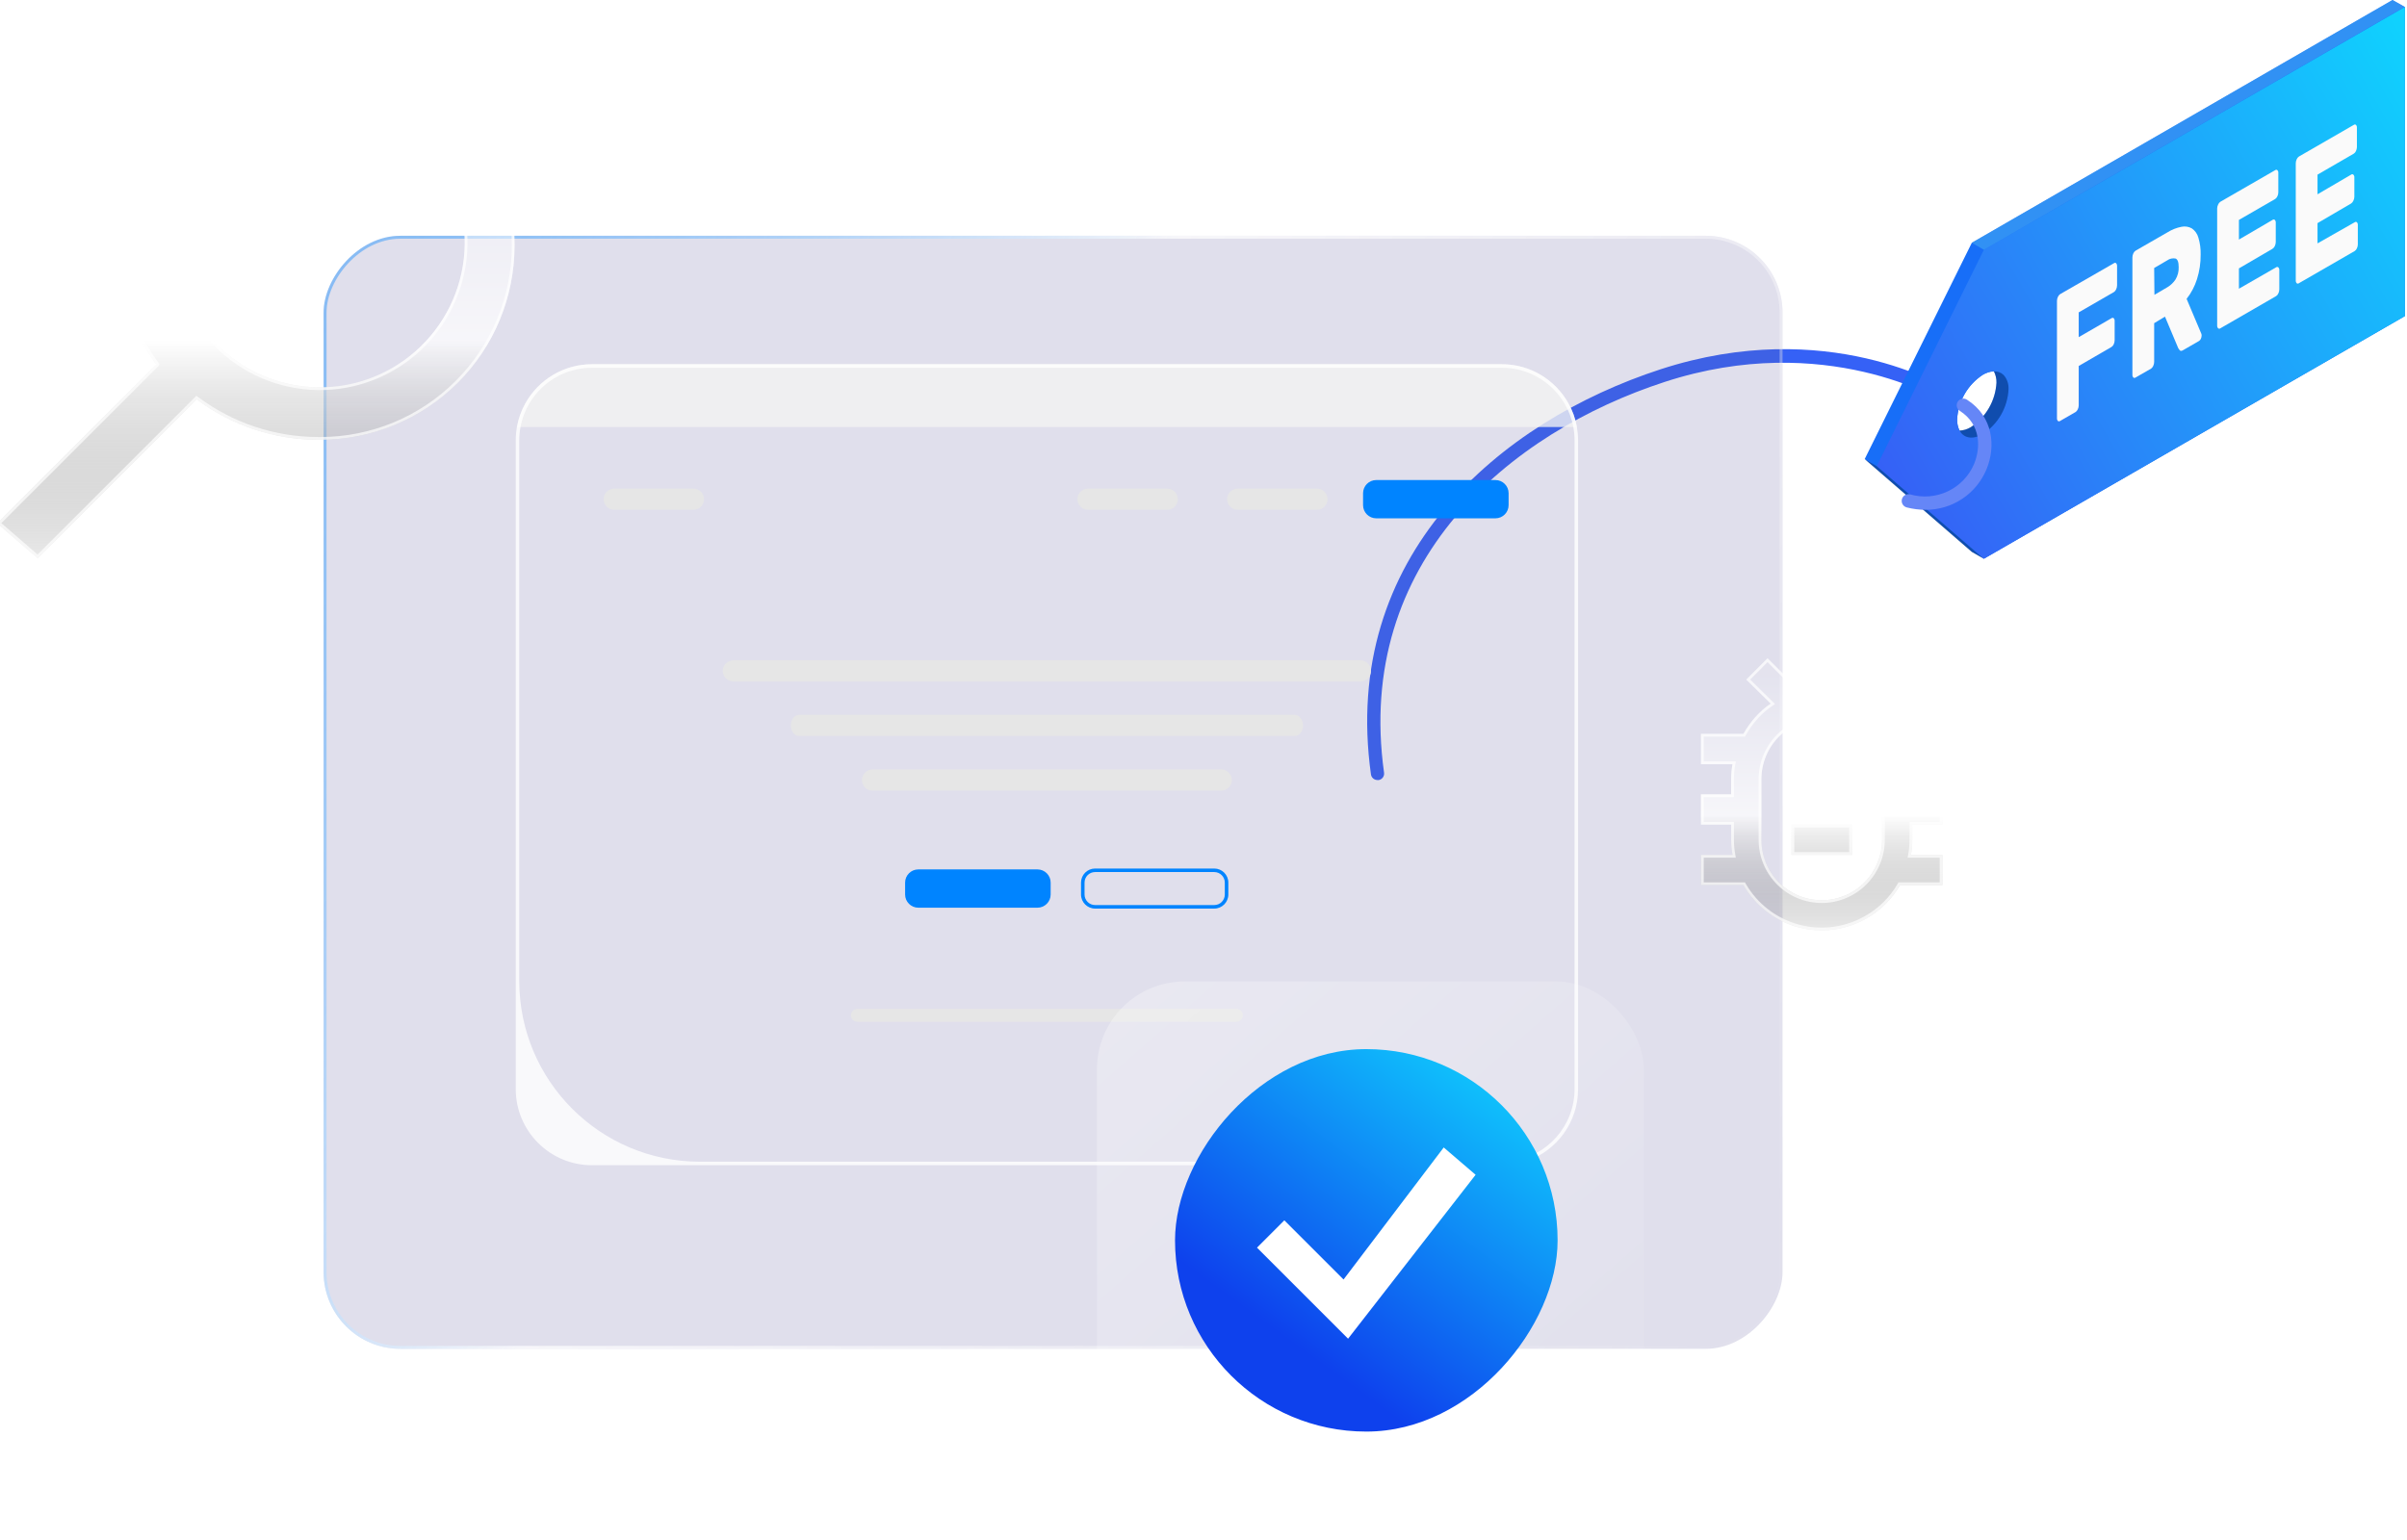 <svg width="250" height="160" viewBox="0 0 250 160" fill="none" xmlns="http://www.w3.org/2000/svg">
<path d="M143.071 81.043C142.905 81.044 142.744 80.985 142.619 80.876C142.493 80.767 142.412 80.616 142.391 80.451C139.225 57.678 155.85 43.783 172.462 38.37C189.795 32.726 202.036 40.242 202.553 40.562C202.708 40.659 202.818 40.813 202.858 40.99C202.899 41.168 202.868 41.354 202.771 41.509C202.675 41.663 202.521 41.773 202.343 41.814C202.166 41.855 201.979 41.823 201.825 41.727C201.702 41.652 189.57 34.238 172.891 39.684C156.803 44.926 140.695 58.338 143.752 80.274C143.766 80.363 143.761 80.455 143.739 80.542C143.717 80.63 143.677 80.713 143.622 80.785C143.568 80.857 143.5 80.918 143.421 80.963C143.343 81.009 143.256 81.038 143.167 81.05L143.071 81.043Z" fill="#3561F6"/>
<path d="M248.494 0L204.8 25.224L193.676 47.691L204.8 57.331L206.053 58.052L249.781 32.842V0.722L248.494 0ZM203.275 43.572C203.325 42.644 203.592 41.742 204.056 40.938C204.519 40.133 205.166 39.45 205.944 38.942C206.292 38.729 206.687 38.608 207.094 38.588C207.278 38.95 207.37 39.353 207.36 39.759C207.309 40.686 207.041 41.588 206.577 42.392C206.114 43.196 205.468 43.88 204.691 44.389C204.338 44.6 203.938 44.721 203.527 44.743C203.346 44.375 203.259 43.968 203.275 43.558V43.572Z" fill="#176EF8"/>
<path d="M206.053 25.952L194.929 48.419L206.053 58.052L249.781 32.842V0.722L206.053 25.952ZM205.944 45.097C204.467 45.955 203.275 45.26 203.275 43.558C203.325 42.631 203.592 41.728 204.056 40.924C204.52 40.12 205.167 39.436 205.944 38.928C207.415 38.078 208.613 38.772 208.613 40.467C208.563 41.394 208.295 42.297 207.832 43.101C207.368 43.905 206.721 44.589 205.944 45.097Z" fill="url(#paint0_linear_1976_914)"/>
<path opacity="0.3" d="M208.613 40.467C208.563 41.394 208.295 42.297 207.832 43.101C207.368 43.905 206.721 44.589 205.944 45.097C204.875 45.716 203.956 45.526 203.527 44.729C203.94 44.711 204.341 44.587 204.692 44.368C205.469 43.862 206.115 43.179 206.579 42.376C207.043 41.573 207.31 40.672 207.36 39.745C207.371 39.343 207.28 38.945 207.095 38.588C207.279 38.579 207.464 38.607 207.637 38.672C207.81 38.736 207.969 38.835 208.102 38.963C208.284 39.166 208.422 39.405 208.51 39.663C208.598 39.922 208.633 40.195 208.613 40.467Z" fill="black"/>
<path opacity="0.6" d="M249.747 0.722L248.494 0L204.8 25.224L206.052 25.952L249.747 0.722Z" fill="#44A9F2"/>
<path opacity="0.3" d="M194.928 48.439L206.053 58.073L204.8 57.351L193.676 47.711L194.928 48.439Z" fill="black"/>
<path d="M219.56 27.348C219.592 27.32 219.633 27.305 219.676 27.305C219.718 27.305 219.759 27.32 219.792 27.348C219.861 27.434 219.895 27.544 219.887 27.654V29.649C219.885 29.791 219.852 29.93 219.792 30.058C219.746 30.175 219.665 30.275 219.56 30.344L215.904 32.454V35.028L219.308 33.06C219.341 33.034 219.382 33.019 219.424 33.019C219.466 33.019 219.507 33.034 219.54 33.06C219.609 33.144 219.644 33.251 219.635 33.36V35.354C219.632 35.498 219.6 35.639 219.54 35.77C219.492 35.884 219.412 35.981 219.308 36.049L215.904 38.023V42.108C215.903 42.252 215.87 42.393 215.809 42.523C215.759 42.638 215.679 42.737 215.577 42.809L213.971 43.735C213.938 43.762 213.897 43.776 213.855 43.776C213.813 43.776 213.772 43.762 213.739 43.735C213.669 43.652 213.635 43.544 213.644 43.436V31.263C213.647 31.119 213.679 30.978 213.739 30.848C213.789 30.733 213.869 30.634 213.971 30.561L219.56 27.348Z" fill="#FAFAFA"/>
<path d="M225.129 24.135C225.571 23.858 226.06 23.664 226.572 23.563C226.939 23.486 227.321 23.544 227.648 23.726C227.98 23.954 228.221 24.291 228.329 24.679C228.504 25.253 228.584 25.851 228.567 26.45C228.577 27.318 228.448 28.182 228.186 29.009C227.952 29.749 227.588 30.441 227.11 31.052L228.635 34.667C228.659 34.725 228.671 34.788 228.669 34.851C228.668 34.968 228.642 35.084 228.594 35.191C228.555 35.286 228.489 35.366 228.404 35.423L226.742 36.383C226.579 36.478 226.463 36.485 226.395 36.383C226.324 36.312 226.267 36.229 226.225 36.137L224.863 32.897L223.74 33.578V37.601C223.738 37.745 223.705 37.886 223.645 38.016C223.595 38.131 223.515 38.23 223.413 38.302L221.813 39.221C221.78 39.25 221.738 39.265 221.694 39.265C221.651 39.265 221.608 39.25 221.575 39.221C221.505 39.138 221.471 39.03 221.48 38.922V26.742C221.482 26.599 221.515 26.457 221.575 26.327C221.625 26.21 221.707 26.111 221.813 26.041L225.129 24.135ZM223.767 30.63L225.129 29.833C225.458 29.634 225.739 29.364 225.953 29.043C226.187 28.656 226.303 28.209 226.286 27.757C226.286 27.226 226.171 26.933 225.953 26.858C225.805 26.831 225.654 26.834 225.508 26.866C225.361 26.899 225.223 26.961 225.102 27.049L223.74 27.845L223.767 30.63Z" fill="#FAFAFA"/>
<path d="M236.403 27.777C236.435 27.749 236.477 27.734 236.519 27.734C236.562 27.734 236.603 27.749 236.635 27.777C236.672 27.817 236.7 27.864 236.718 27.916C236.735 27.968 236.742 28.022 236.737 28.077V30.072C236.735 30.216 236.7 30.358 236.635 30.487C236.59 30.602 236.509 30.7 236.403 30.766L230.616 34.109C230.584 34.136 230.543 34.152 230.501 34.152C230.458 34.152 230.417 34.136 230.385 34.109C230.348 34.069 230.32 34.021 230.302 33.97C230.284 33.918 230.278 33.863 230.283 33.809V21.663C230.284 21.519 230.319 21.377 230.385 21.248C230.43 21.131 230.511 21.031 230.616 20.962L236.308 17.681C236.34 17.653 236.381 17.638 236.424 17.638C236.466 17.638 236.507 17.653 236.539 17.681C236.575 17.721 236.602 17.769 236.619 17.82C236.635 17.872 236.641 17.927 236.635 17.98V19.975C236.636 20.119 236.603 20.261 236.539 20.39C236.49 20.505 236.41 20.604 236.308 20.676L232.543 22.848V24.89L236.036 22.848C236.069 22.82 236.111 22.804 236.155 22.804C236.198 22.804 236.241 22.82 236.274 22.848C236.344 22.932 236.378 23.039 236.369 23.148V25.142C236.368 25.286 236.335 25.428 236.274 25.558C236.225 25.674 236.142 25.774 236.036 25.844L232.543 27.886V29.997L236.403 27.777Z" fill="#FAFAFA"/>
<path d="M244.566 23.093C244.598 23.065 244.639 23.05 244.682 23.05C244.724 23.05 244.765 23.065 244.798 23.093C244.833 23.134 244.861 23.181 244.877 23.233C244.893 23.284 244.899 23.339 244.893 23.393V25.387C244.894 25.529 244.861 25.669 244.798 25.796C244.752 25.913 244.671 26.013 244.566 26.082L238.772 29.425C238.74 29.452 238.699 29.468 238.657 29.468C238.614 29.468 238.573 29.452 238.541 29.425C238.471 29.341 238.437 29.233 238.446 29.125V16.966C238.448 16.822 238.48 16.681 238.541 16.55C238.59 16.436 238.671 16.337 238.772 16.265L244.471 12.976C244.504 12.95 244.544 12.935 244.587 12.935C244.629 12.935 244.67 12.95 244.702 12.976C244.772 13.06 244.806 13.167 244.798 13.276V15.271C244.795 15.414 244.762 15.556 244.702 15.686C244.655 15.8 244.574 15.898 244.471 15.965L240.706 18.144V20.186L244.198 18.144C244.231 18.116 244.272 18.101 244.314 18.101C244.357 18.101 244.398 18.116 244.43 18.144C244.467 18.184 244.495 18.231 244.513 18.282C244.531 18.334 244.537 18.389 244.532 18.443V20.438C244.531 20.582 244.496 20.725 244.43 20.853C244.383 20.969 244.302 21.069 244.198 21.139L240.706 23.182V25.285L244.566 23.093Z" fill="#FAFAFA"/>
<path d="M199.987 52.967C199.335 52.965 198.685 52.883 198.053 52.722C197.873 52.678 197.717 52.565 197.62 52.407C197.523 52.248 197.493 52.058 197.536 51.877C197.579 51.697 197.693 51.541 197.851 51.444C198.009 51.347 198.2 51.317 198.38 51.36C199.684 51.74 201.082 51.628 202.309 51.046C203.537 50.464 204.508 49.451 205.038 48.201C205.719 46.54 205.78 44.116 203.547 42.68C203.394 42.581 203.286 42.426 203.247 42.248C203.208 42.07 203.241 41.884 203.34 41.73C203.438 41.577 203.594 41.468 203.772 41.43C203.95 41.391 204.136 41.424 204.29 41.522C207.054 43.286 207.292 46.417 206.332 48.739C205.817 49.996 204.938 51.071 203.807 51.825C202.676 52.578 201.346 52.976 199.987 52.967Z" fill="#6586F7"/>
<g clip-path="url(#clip0_1976_914)">
<g filter="url(#filter0_b_1976_914)">
<rect width="151.531" height="115.642" rx="7.975" transform="matrix(1 0 0 -1 33.61 140.138)" fill="#6660A0" fill-opacity="0.2"/>
<rect x="0.153" y="-0.153" width="151.226" height="115.337" rx="7.823" transform="matrix(1 0 0 -1 33.61 139.833)" stroke="url(#paint1_linear_1976_914)" stroke-width="0.305"/>
</g>
<path d="M201.749 76.248H197.345C196.639 74.991 195.668 73.891 194.492 73.105L197.047 70.607L194.837 68.391L191.436 71.801C189.978 71.447 188.458 71.447 187 71.801L183.584 68.391L181.374 70.607L183.913 73.105C182.737 73.891 181.781 75.007 181.076 76.248H176.672V79.391H179.948C179.853 79.909 179.806 80.428 179.806 80.962V82.533H176.672V85.676H179.806V87.248C179.806 87.782 179.853 88.3 179.948 88.819H176.672V91.962H181.076C181.694 93.032 182.516 93.97 183.496 94.722C184.475 95.474 185.593 96.025 186.786 96.343C187.978 96.661 189.221 96.74 190.444 96.576C191.667 96.412 192.845 96.008 193.912 95.387C195.338 94.57 196.53 93.376 197.345 91.962H201.749V88.819H198.473C198.567 88.3 198.614 87.782 198.614 87.248V85.676H201.749V82.533H198.614V80.962C198.614 80.428 198.567 79.909 198.473 79.391H201.749V76.248ZM195.479 87.248C195.479 88.915 194.819 90.513 193.643 91.692C192.468 92.871 190.873 93.533 189.21 93.533C187.548 93.533 185.953 92.871 184.777 91.692C183.602 90.513 182.941 88.915 182.941 87.248V80.962C182.941 79.295 183.602 77.696 184.777 76.518C185.953 75.339 187.548 74.677 189.21 74.677C190.873 74.677 192.468 75.339 193.643 76.518C194.819 77.696 195.479 79.295 195.479 80.962V87.248ZM192.345 79.391V82.533H186.076V79.391H192.345ZM186.076 85.676H192.345V88.819H186.076V85.676Z" fill="url(#paint2_linear_1976_914)"/>
<path d="M196.844 70.606L194.392 73.003L194.267 73.126L194.413 73.224C195.568 73.996 196.525 75.078 197.22 76.318L197.261 76.39H197.345H201.606V79.248H198.473H198.302L198.333 79.416C198.425 79.926 198.472 80.436 198.472 80.962V82.533V82.676H198.614H201.606V85.534H198.614H198.472V85.676V87.248C198.472 87.773 198.425 88.283 198.333 88.793L198.302 88.961H198.473H201.606V91.819H197.345H197.262L197.221 91.891C196.419 93.283 195.246 94.459 193.841 95.264L193.841 95.264C192.79 95.876 191.629 96.274 190.425 96.435C189.221 96.597 187.996 96.519 186.822 96.205C185.648 95.892 184.547 95.35 183.582 94.609C182.618 93.869 181.808 92.945 181.199 91.891L181.158 91.819H181.076H176.814V88.961H179.948H180.118L180.088 88.793C179.995 88.283 179.949 87.773 179.949 87.248V85.676V85.534H179.806H176.814V82.676H179.806H179.949V82.533V80.962C179.949 80.436 179.995 79.926 180.088 79.416L180.118 79.248H179.948H176.814V76.39H181.076H181.159L181.2 76.318C181.896 75.092 182.838 73.995 183.992 73.224L184.137 73.126L184.013 73.004L181.576 70.606L183.584 68.593L186.9 71.902L186.956 71.958L187.034 71.939C188.469 71.59 189.967 71.59 191.402 71.939L191.48 71.958L191.537 71.902L194.837 68.593L196.844 70.606ZM193.744 91.793C194.946 90.587 195.622 88.952 195.622 87.248V80.962C195.622 79.257 194.946 77.623 193.744 76.417C192.542 75.212 190.911 74.534 189.21 74.534C187.51 74.534 185.879 75.212 184.676 76.417C183.474 77.623 182.799 79.257 182.799 80.962V87.248C182.799 88.952 183.474 90.587 184.676 91.793C185.879 92.998 187.51 93.675 189.21 93.675C190.911 93.675 192.542 92.998 193.744 91.793ZM192.202 82.391H186.218V79.533H192.202V82.391ZM192.202 85.819V88.677H186.218V85.819H192.202Z" stroke="white" stroke-opacity="0.7" stroke-width="0.285"/>
<path d="M163.782 44.365H53.69C53.845 43.483 54.149 42.649 54.573 41.893C55.929 39.478 58.514 37.843 61.475 37.843H155.996C158.956 37.843 161.543 39.478 162.897 41.893C163.321 42.649 163.627 43.483 163.782 44.365Z" fill="#F2F2F2" fill-opacity="0.8"/>
<path d="M134.468 76.469H83.004C82.526 76.469 82.137 75.977 82.137 75.372C82.137 74.766 82.526 74.274 83.004 74.274H134.468C134.947 74.274 135.336 74.766 135.336 75.372C135.336 75.977 134.947 76.469 134.468 76.469Z" fill="#E6E6E6"/>
<path d="M163.783 44.365C163.627 43.483 163.322 42.649 162.897 41.893C161.543 39.478 158.957 37.843 155.997 37.843H61.476C58.514 37.843 55.929 39.478 54.574 41.893C54.149 42.649 53.846 43.483 53.69 44.365C53.609 44.815 53.567 45.278 53.567 45.752V113.153C53.567 117.514 57.115 121.062 61.476 121.062H155.997C156.9 121.062 157.771 120.908 158.582 120.626C161.677 119.554 163.905 116.609 163.905 113.153V45.752C163.905 45.28 163.863 44.815 163.783 44.365ZM163.539 113.153C163.539 116.969 160.704 120.125 157.025 120.626C156.688 120.672 156.346 120.696 155.997 120.696H72.71C62.34 120.696 53.933 112.288 53.933 101.917V45.752C53.933 45.278 53.977 44.815 54.061 44.365C54.226 43.476 54.546 42.643 54.994 41.893C56.31 39.687 58.721 38.209 61.476 38.209H155.997C158.752 38.209 161.163 39.687 162.478 41.893C162.926 42.643 163.247 43.476 163.411 44.365C163.495 44.815 163.539 45.278 163.539 45.752V113.153Z" fill="white" fill-opacity="0.8"/>
<path d="M107.755 94.306H95.378C94.622 94.306 94.008 93.692 94.008 92.936V91.698C94.008 90.943 94.622 90.329 95.378 90.329H107.755C108.51 90.329 109.125 90.943 109.125 91.698V92.936C109.125 93.692 108.51 94.306 107.755 94.306Z" fill="#0084FF"/>
<path d="M155.32 53.852H142.943C142.188 53.852 141.573 53.238 141.573 52.482V51.245C141.573 50.489 142.188 49.875 142.943 49.875H155.32C156.076 49.875 156.69 50.489 156.69 51.245V52.482C156.69 53.238 156.076 53.852 155.32 53.852Z" fill="#0084FF"/>
<path d="M126.118 94.398H113.741C112.935 94.398 112.279 93.742 112.279 92.936V91.698C112.279 90.892 112.935 90.237 113.741 90.237H126.118C126.924 90.237 127.579 90.892 127.579 91.698V92.936C127.579 93.742 126.924 94.398 126.118 94.398ZM113.741 90.603C113.137 90.603 112.645 91.094 112.645 91.698V92.936C112.645 93.54 113.137 94.032 113.741 94.032H126.118C126.722 94.032 127.213 93.54 127.213 92.936V91.698C127.213 91.094 126.722 90.603 126.118 90.603H113.741Z" fill="#0084FF"/>
<path d="M141.299 70.798H76.172C75.567 70.798 75.074 70.306 75.074 69.7C75.074 69.095 75.567 68.603 76.172 68.603H141.299C141.905 68.603 142.397 69.095 142.397 69.7C142.397 70.306 141.905 70.798 141.299 70.798Z" fill="#E6E6E6"/>
<path d="M72.025 52.961H63.793C63.188 52.961 62.695 52.469 62.695 51.864C62.695 51.258 63.188 50.766 63.793 50.766H72.025C72.631 50.766 73.123 51.258 73.123 51.864C73.123 52.469 72.631 52.961 72.025 52.961Z" fill="#E6E6E6"/>
<path d="M121.236 52.961H113.004C112.399 52.961 111.906 52.469 111.906 51.864C111.906 51.258 112.399 50.766 113.004 50.766H121.236C121.842 50.766 122.334 51.258 122.334 51.864C122.334 52.469 121.842 52.961 121.236 52.961Z" fill="#E6E6E6"/>
<path d="M136.786 52.961H128.554C127.948 52.961 127.456 52.469 127.456 51.864C127.456 51.258 127.948 50.766 128.554 50.766H136.786C137.391 50.766 137.884 51.258 137.884 51.864C137.884 52.469 137.391 52.961 136.786 52.961Z" fill="#E6E6E6"/>
<path d="M126.848 82.141H90.625C90.02 82.141 89.527 81.648 89.527 81.043C89.527 80.438 90.02 79.945 90.625 79.945H126.848C127.453 79.945 127.945 80.438 127.945 81.043C127.945 81.648 127.453 82.141 126.848 82.141Z" fill="#E6E6E6"/>
<path d="M128.425 106.153H89.046C88.68 106.153 88.382 105.855 88.382 105.489C88.382 105.123 88.68 104.825 89.046 104.825H128.425C128.791 104.825 129.089 105.123 129.089 105.489C129.089 105.855 128.791 106.153 128.425 106.153Z" fill="#E6E6E6"/>
<g filter="url(#filter1_b_1976_914)">
<rect x="113.934" y="101.97" width="56.802" height="53.759" rx="9.115" fill="url(#paint3_linear_1976_914)" fill-opacity="0.3"/>
</g>
<g clip-path="url(#clip1_1976_914)">
<path d="M3.917 58.001L20.426 41.491C24.062 44.206 28.475 45.678 33.012 45.689H33.017L33.257 45.691C38.611 45.691 43.745 43.564 47.531 39.779C51.317 35.993 53.443 30.859 53.443 25.505L53.441 25.251V25.264C53.441 19.773 51.26 14.507 47.377 10.624C43.494 6.741 38.227 4.559 32.736 4.559C27.245 4.559 21.978 6.741 18.095 10.624C14.213 14.507 12.031 19.773 12.031 25.264C12.089 29.821 13.571 34.246 16.271 37.917L16.229 37.857L-0.281 54.367L3.917 58.001ZM32.736 10.153C36.722 10.024 40.597 11.483 43.508 14.209C46.42 16.935 48.13 20.706 48.263 24.692C48.396 28.678 46.941 32.554 44.218 35.468C41.496 38.383 37.727 40.097 33.741 40.234C29.755 40.372 25.877 38.921 22.96 36.201C20.043 33.481 18.325 29.715 18.183 25.729C18.041 21.743 19.488 17.864 22.204 14.944C24.921 12.024 28.686 10.301 32.672 10.155L32.736 10.153Z" fill="url(#paint4_linear_1976_914)"/>
<path d="M53.301 25.505L53.299 25.264H53.299C53.299 19.811 51.132 14.581 47.276 10.724C43.42 6.868 38.19 4.702 32.736 4.702C27.283 4.702 22.052 6.868 18.196 10.724C14.34 14.58 12.174 19.81 12.174 25.264C12.23 29.71 13.652 34.031 16.245 37.639L16.248 37.637L16.345 37.775L16.386 37.833L16.387 37.835L16.282 37.911L16.329 37.958L-0.072 54.359L3.91 57.806L20.326 41.391L20.413 41.303L20.511 41.377C24.122 44.074 28.506 45.536 33.013 45.546L33.017 45.546L33.018 45.546L33.257 45.549C33.257 45.549 33.258 45.549 33.258 45.549C38.573 45.548 43.671 43.437 47.43 39.678C51.189 35.919 53.301 30.821 53.301 25.506C53.301 25.505 53.301 25.505 53.301 25.505ZM32.731 10.011L32.731 10.011C36.756 9.881 40.667 11.353 43.606 14.105C46.544 16.857 48.271 20.663 48.405 24.687C48.54 28.711 47.071 32.623 44.322 35.565C41.574 38.507 37.77 40.238 33.746 40.376C29.722 40.515 25.808 39.051 22.863 36.305C19.918 33.56 18.184 29.758 18.041 25.734C17.898 21.71 19.358 17.794 22.1 14.847C24.842 11.899 28.643 10.16 32.666 10.013L32.667 10.013L32.731 10.011Z" stroke="white" stroke-opacity="0.7" stroke-width="0.285"/>
</g>
</g>
<g filter="url(#filter2_b_1976_914)">
<rect width="39.735" height="39.735" rx="19.867" transform="matrix(1 0 0 -1 122.043 148.735)" fill="url(#paint5_linear_1976_914)"/>
</g>
<path d="M149.95 119.217L139.546 132.934L133.395 126.787L130.557 129.626L140.016 139.085L153.262 122.056L149.95 119.217Z" fill="white"/>
<defs>
<filter id="filter0_b_1976_914" x="14.079" y="4.964" width="190.594" height="154.705" filterUnits="userSpaceOnUse" color-interpolation-filters="sRGB">
<feFlood flood-opacity="0" result="BackgroundImageFix"/>
<feGaussianBlur in="BackgroundImageFix" stdDeviation="9.766"/>
<feComposite in2="SourceAlpha" operator="in" result="effect1_backgroundBlur_1976_914"/>
<feBlend mode="normal" in="SourceGraphic" in2="effect1_backgroundBlur_1976_914" result="shape"/>
</filter>
<filter id="filter1_b_1976_914" x="111.655" y="99.691" width="61.36" height="58.317" filterUnits="userSpaceOnUse" color-interpolation-filters="sRGB">
<feFlood flood-opacity="0" result="BackgroundImageFix"/>
<feGaussianBlur in="BackgroundImageFix" stdDeviation="1.139"/>
<feComposite in2="SourceAlpha" operator="in" result="effect1_backgroundBlur_1976_914"/>
<feBlend mode="normal" in="SourceGraphic" in2="effect1_backgroundBlur_1976_914" result="shape"/>
</filter>
<filter id="filter2_b_1976_914" x="119.602" y="106.559" width="44.617" height="44.618" filterUnits="userSpaceOnUse" color-interpolation-filters="sRGB">
<feFlood flood-opacity="0" result="BackgroundImageFix"/>
<feGaussianBlur in="BackgroundImageFix" stdDeviation="1.221"/>
<feComposite in2="SourceAlpha" operator="in" result="effect1_backgroundBlur_1976_914"/>
<feBlend mode="normal" in="SourceGraphic" in2="effect1_backgroundBlur_1976_914" result="shape"/>
</filter>
<linearGradient id="paint0_linear_1976_914" x1="195.103" y1="47.997" x2="256.376" y2="12.935" gradientUnits="userSpaceOnUse">
<stop stop-color="#3561F6"/>
<stop offset="1" stop-color="#0FD3FE"/>
</linearGradient>
<linearGradient id="paint1_linear_1976_914" x1="0" y1="115.642" x2="161.7" y2="20.626" gradientUnits="userSpaceOnUse">
<stop stop-color="#0084FF" stop-opacity="0.4"/>
<stop offset="0.407" stop-color="white" stop-opacity="0.726"/>
<stop offset="1" stop-color="white" stop-opacity="0"/>
</linearGradient>
<linearGradient id="paint2_linear_1976_914" x1="189.216" y1="69.985" x2="189.216" y2="99.401" gradientUnits="userSpaceOnUse">
<stop stop-color="white" stop-opacity="0.12"/>
<stop offset="0.5" stop-color="white" stop-opacity="0.73"/>
<stop offset="1" stop-color="#353535" stop-opacity="0"/>
</linearGradient>
<linearGradient id="paint3_linear_1976_914" x1="112.063" y1="101.97" x2="165.099" y2="162.423" gradientUnits="userSpaceOnUse">
<stop stop-color="white"/>
<stop offset="1" stop-color="white" stop-opacity="0"/>
</linearGradient>
<linearGradient id="paint4_linear_1976_914" x1="26.568" y1="7.572" x2="26.568" y2="63.185" gradientUnits="userSpaceOnUse">
<stop stop-color="white" stop-opacity="0.12"/>
<stop offset="0.5" stop-color="white" stop-opacity="0.73"/>
<stop offset="1" stop-color="#353535" stop-opacity="0"/>
</linearGradient>
<linearGradient id="paint5_linear_1976_914" x1="38.619" y1="37.442" x2="7.702" y2="-5.061" gradientUnits="userSpaceOnUse">
<stop offset="0.001" stop-color="#0FD3FE"/>
<stop offset="0.73" stop-color="#0E41ED"/>
</linearGradient>
<clipPath id="clip0_1976_914">
<rect width="214" height="159.507" fill="white"/>
</clipPath>
<clipPath id="clip1_1976_914">
<rect width="53.444" height="53.444" fill="white" transform="matrix(-1 0 0 1 53.443 4.557)"/>
</clipPath>
</defs>
</svg>
